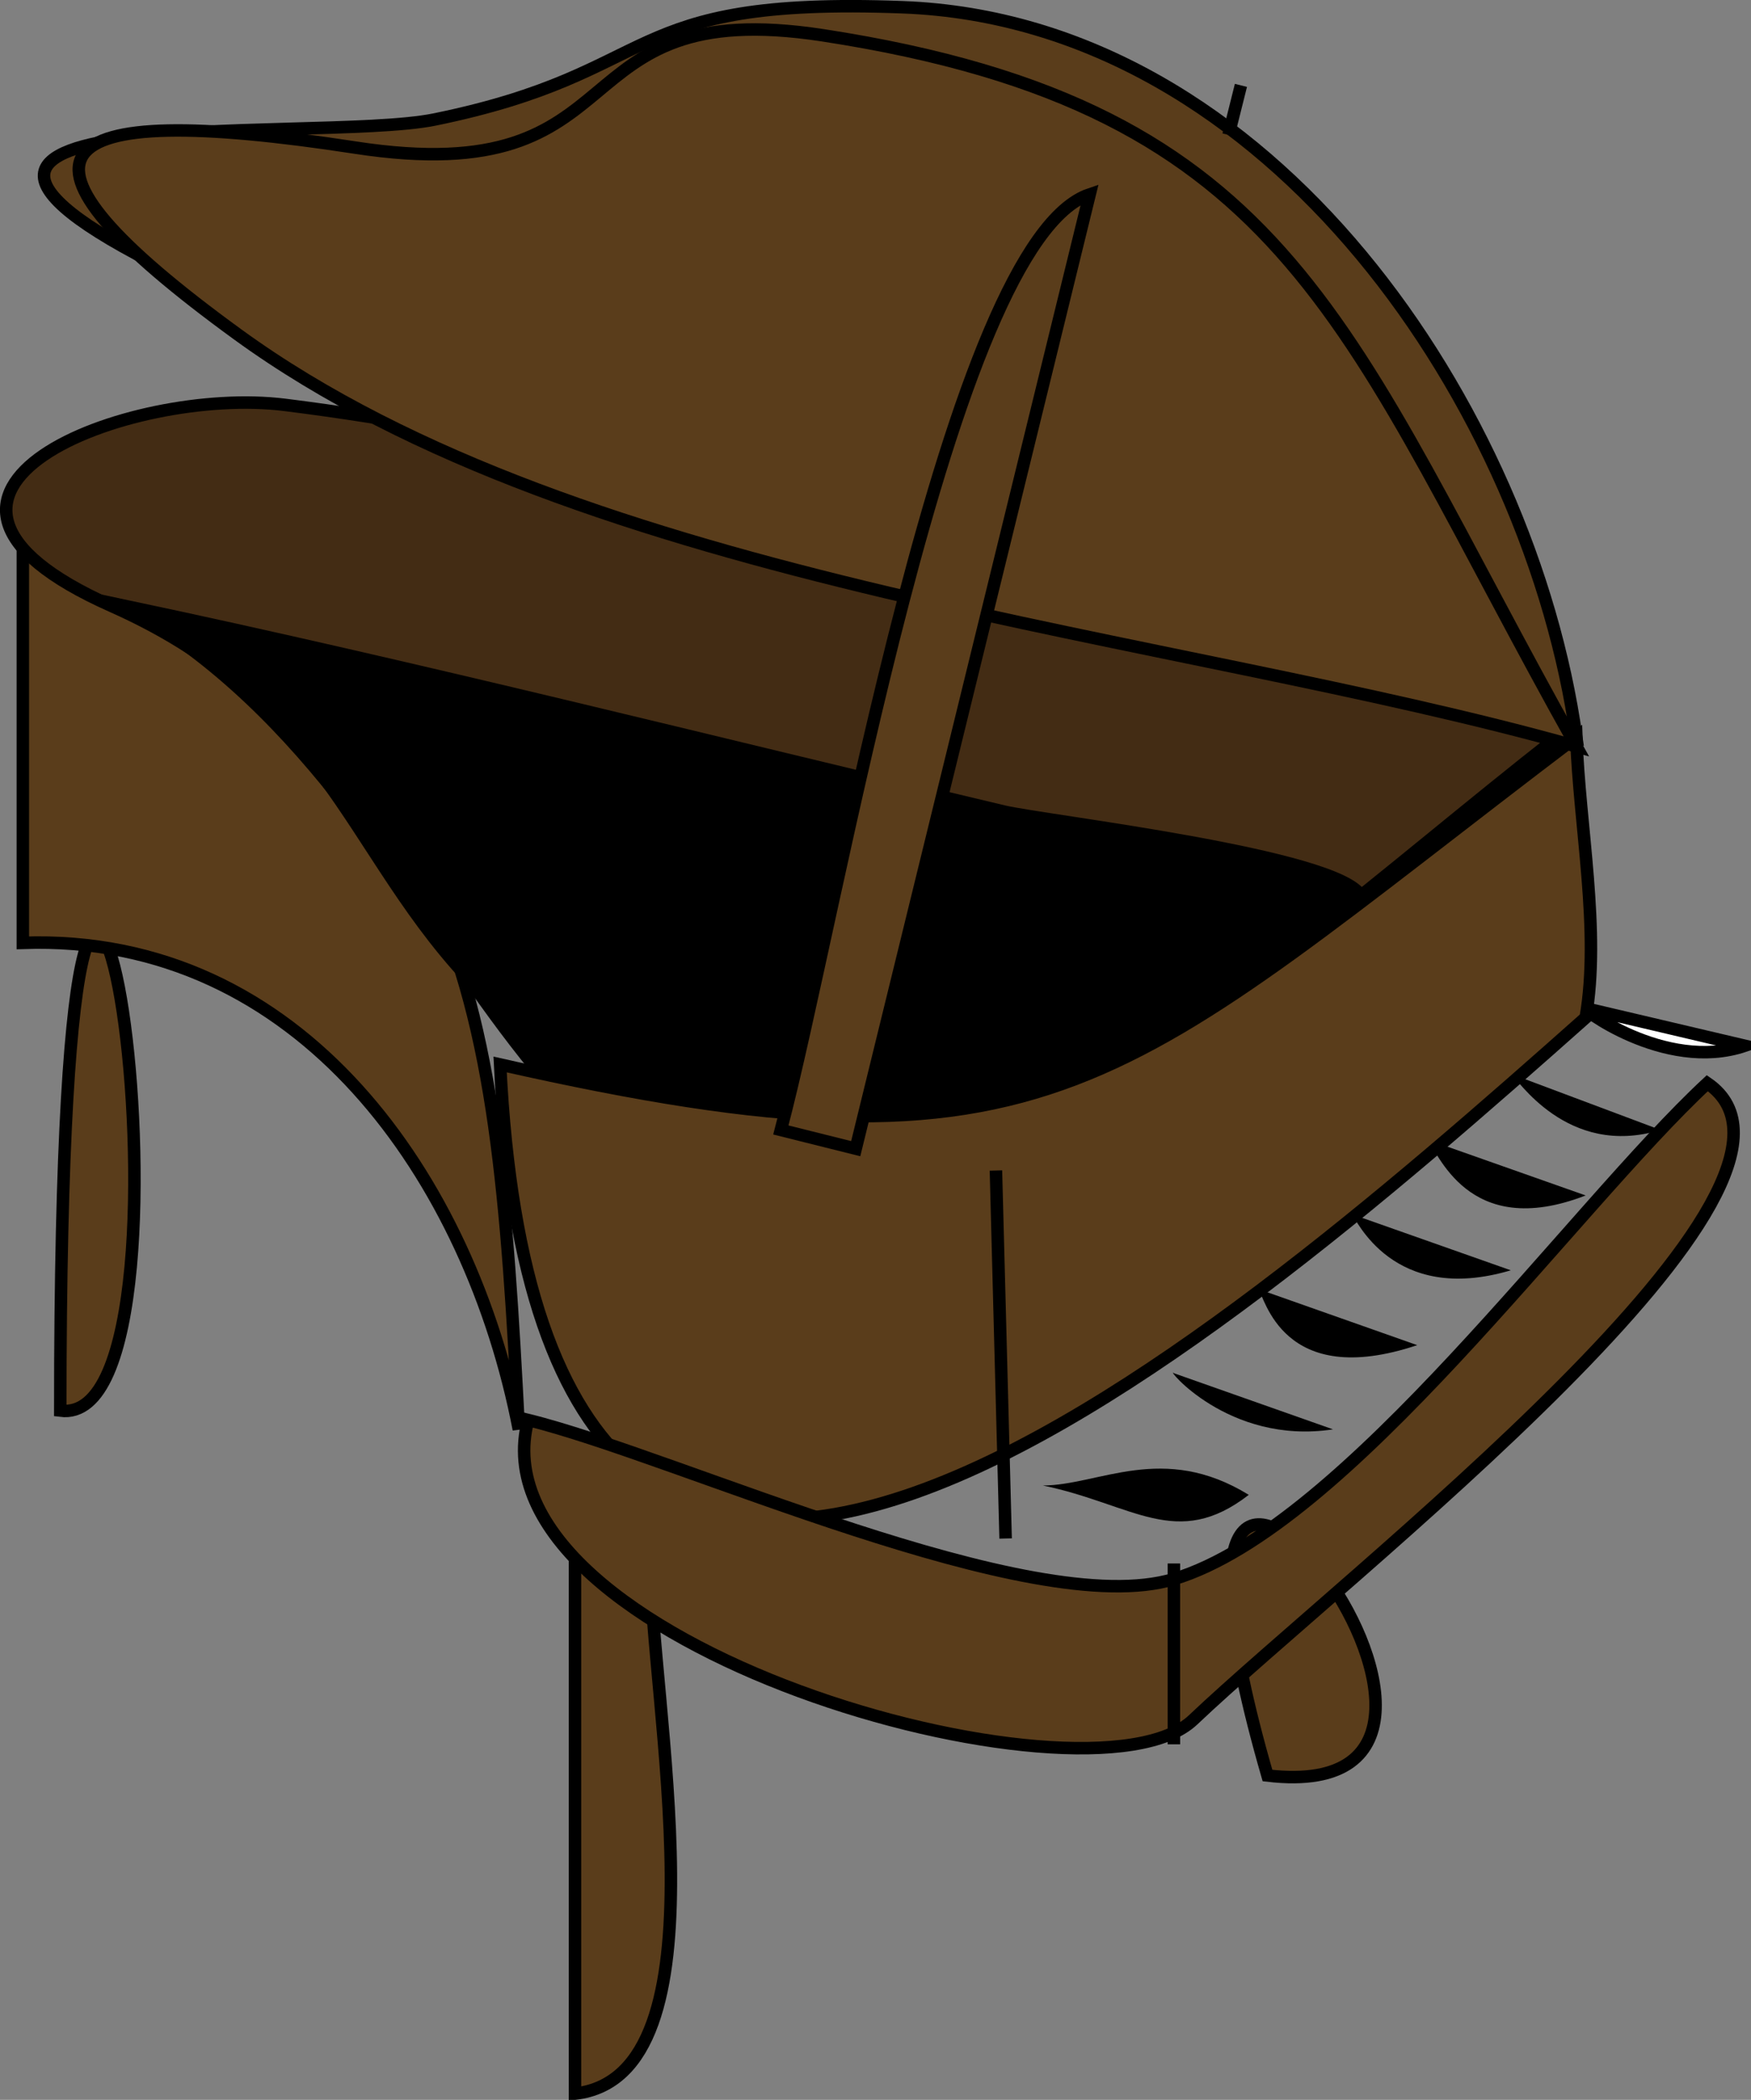 <svg xmlns="http://www.w3.org/2000/svg" xmlns:xlink="http://www.w3.org/1999/xlink" version="1.1" id="Layer_1" x="0px" y="0px" enable-background="new 0 0 822.05 841.89" xml:space="preserve" viewBox="339.67 337.81 140.33 168.33">
<rect x="339.67" y="337.81" width="140.33" height="168.33" fill="#808080" stroke="none"/>
<path fill-rule="evenodd" clip-rule="evenodd" fill="#5A3D1B" stroke="#000000" stroke-linecap="square" stroke-miterlimit="10" d="  M344.5,450.89C357.873,452.636,344.5,363.83,344.5,450.89L344.5,450.89z"/>
<path fill-rule="evenodd" clip-rule="evenodd" fill="#5A3D1B" stroke="#000000" stroke-linecap="square" stroke-miterlimit="10" d="  M341.5,413.39c22.29-0.782,35.891,18.963,39.75,39c-1.87-36.454-3.901-55.358-39.75-70.5C341.5,392.39,341.5,402.89,341.5,413.39z"/>
<path fill-rule="evenodd" clip-rule="evenodd" fill="#432C14" stroke="#000000" stroke-linecap="square" stroke-miterlimit="10" d="  M464.5,396.89c-28.313,22.179-52.958,49.15-84,22.5c-12.679-10.886-12.853-24.545-31.875-33  c-20.635-9.171,1.425-17.681,13.875-16.125C396.818,374.555,431.221,387.896,464.5,396.89z"/>
<path fill-rule="evenodd" clip-rule="evenodd" fill="#5A3D1B" stroke="#000000" stroke-linecap="square" stroke-miterlimit="10" d="  M385.75,505.64c12.497-1.421,6-31.166,6-43.5c-2,0-4,0-6,0C385.75,476.64,385.75,491.14,385.75,505.64z"/>
<path fill-rule="evenodd" clip-rule="evenodd" fill="#5A3D1B" stroke="#000000" stroke-linecap="square" stroke-miterlimit="10" d="  M441.25,480.14C466.265,483.083,427.779,433.417,441.25,480.14L441.25,480.14z"/>
<path fill-rule="evenodd" clip-rule="evenodd" d="M454,429.14c4.25,1.5,8.5,3,12.75,4.5C457.217,437.336,454.891,429.97,454,429.14z  "/>
<path fill-rule="evenodd" clip-rule="evenodd" fill="#FFFFFF" stroke="#000000" stroke-linecap="square" stroke-miterlimit="10" d="  M466.75,418.64c4.25,1,8.5,2,12.75,3C473.025,423.826,465.996,418.329,466.75,418.64z"/>
<path fill-rule="evenodd" clip-rule="evenodd" d="M460.75,423.89c4,1.5,8,3,12,4.5C465.249,430.682,461.216,424.18,460.75,423.89z"/>
<path fill-rule="evenodd" clip-rule="evenodd" d="M448,435.14c4.25,1.5,8.5,3,12.75,4.5C451.253,442.465,448.328,435.425,448,435.14  z"/>
<path fill-rule="evenodd" clip-rule="evenodd" d="M440.5,441.14c4.25,1.5,8.5,3,12.75,4.5  C442.395,449.269,441.032,441.711,440.5,441.14z"/>
<path fill-rule="evenodd" clip-rule="evenodd" d="M433.75,447.89c4.25,1.5,8.5,3,12.75,4.5  C438.043,453.679,432.966,447.251,433.75,447.89z"/>
<path fill-rule="evenodd" clip-rule="evenodd" d="M423.25,456.89c4.494-0.012,9.622-3.487,16.5,0.75  C433.977,462.11,430.474,458.384,423.25,456.89z"/>
<path fill-rule="evenodd" clip-rule="evenodd" stroke="#000000" stroke-linecap="square" stroke-miterlimit="10" d="M349.75,386.39  c23.511,4.985,46.938,10.93,70.355,16.472c3.354,0.793,26.872,3.473,28.645,6.778c5.984,11.159-19.997,25.49-27,27  C379.036,445.848,379.642,403.323,349.75,386.39z"/>
<path fill-rule="evenodd" clip-rule="evenodd" fill="#5A3D1B" stroke="#000000" stroke-linecap="square" stroke-miterlimit="10" d="  M466.75,419.39c-30.77,27.351-83.625,72.95-87,3.75c44.778,10.139,49.295,1.765,86.25-26.25  C466.235,403.963,467.952,412.444,466.75,419.39z"/>
<path fill-rule="evenodd" clip-rule="evenodd" fill="#FFFFFF" d="M419.5,432.14l0.75,28.5L419.5,432.14z"/>
<line fill="none" stroke="#000000" stroke-linecap="square" stroke-miterlimit="10" x1="419.5" y1="432.14" x2="420.25" y2="460.64"/>
<path fill-rule="evenodd" clip-rule="evenodd" fill="#5A3D1B" stroke="#000000" stroke-linecap="square" stroke-miterlimit="10" d="  M476.5,424.64c-10.86,10.099-28.88,35.557-42.75,39.75c-11.457,3.464-39.708-9.783-51.75-12.75  c-4.787,17.956,44.934,31.976,53.293,24.034C447.533,464.045,488.256,432.688,476.5,424.64z"/>
<path fill-rule="evenodd" clip-rule="evenodd" fill="#FFFFFF" d="M433.75,463.64v13.5V463.64z"/>
<line fill="none" stroke="#000000" stroke-linecap="square" stroke-miterlimit="10" x1="433.75" y1="463.64" x2="433.75" y2="477.14"/>
<path fill-rule="evenodd" clip-rule="evenodd" fill="#5A3D1B" stroke="#000000" stroke-linecap="square" stroke-miterlimit="10" d="  M466,396.89c-3.676-26.13-24.288-57.388-53.998-58.5c-22.967-0.86-18.923,5.198-37.502,9c-9.778,2.001-52.33-2.171-18.375,13.5  C390.846,376.916,429.581,385.546,466,396.89z"/>
<path fill-rule="evenodd" clip-rule="evenodd" fill="#5A3D1B" stroke="#000000" stroke-linecap="square" stroke-miterlimit="10" d="  M466,397.64c-18.676-33.314-22.418-51.161-60.375-57c-21.739-3.345-14.147,12.593-37.5,9c-25.371-3.903-29.543,0.339-9.375,15  C386.487,384.803,433.676,388.516,466,397.64z"/>
<path fill-rule="evenodd" clip-rule="evenodd" fill="#5A3D1B" d="M438.25,348.14l0.75-3L438.25,348.14z"/>
<line fill="none" stroke="#000000" stroke-linecap="square" stroke-miterlimit="10" x1="438.25" y1="348.14" x2="439" y2="345.14"/>
<path fill-rule="evenodd" clip-rule="evenodd" fill="#5A3D1B" stroke="#000000" stroke-linecap="square" stroke-miterlimit="10" d="  M427,353.39c-11.309,3.807-20.261,58.083-24.75,75c2,0.5,4,1,6,1.5C414.5,404.39,420.75,378.89,427,353.39z"/>
</svg>